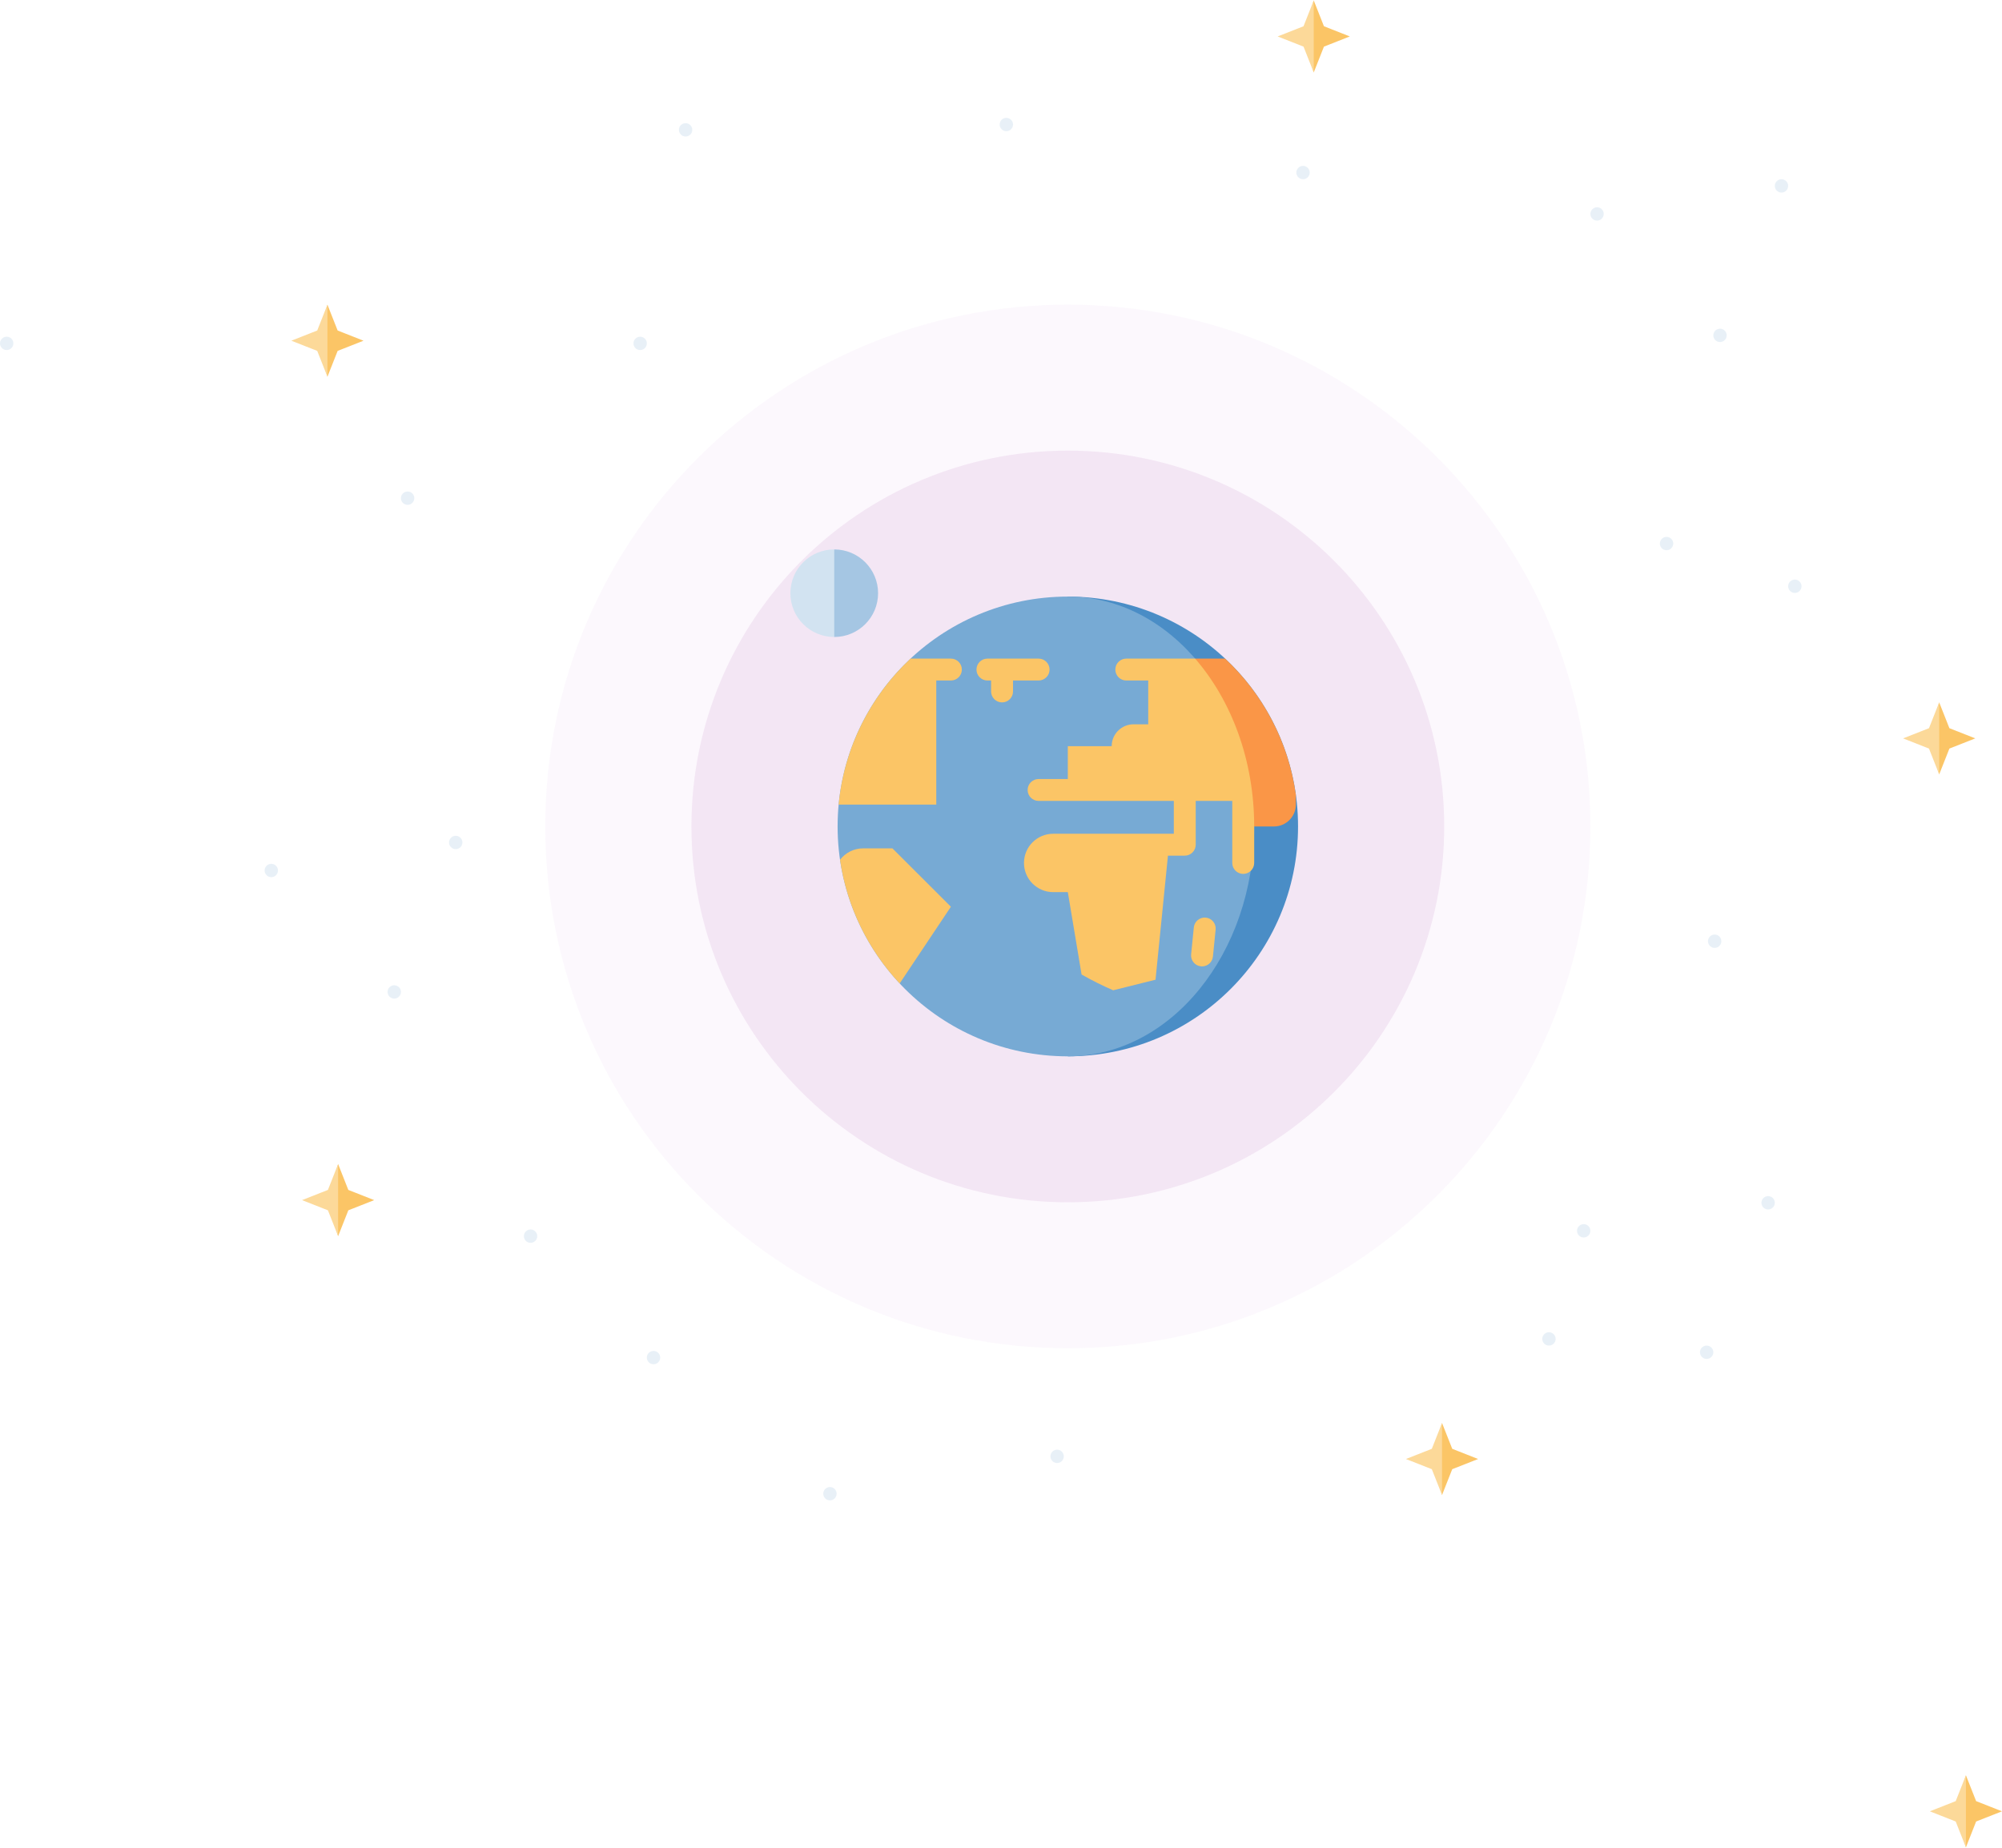 <svg width="676" height="624" viewBox="0 0 676 624" fill="none" xmlns="http://www.w3.org/2000/svg">
<path opacity="0.05" d="M360.565 455.31C458.014 455.31 537.011 376.418 537.011 279.1C537.011 181.781 458.014 102.889 360.565 102.889C263.117 102.889 184.119 181.781 184.119 279.1C184.119 376.418 263.117 455.31 360.565 455.31Z" fill="#C577C8"/>
<path opacity="0.1" d="M360.565 406.021C430.755 406.021 487.655 349.197 487.655 279.1C487.655 209.004 430.755 152.179 360.565 152.179C290.375 152.179 233.474 209.004 233.474 279.1C233.474 349.197 290.375 406.021 360.565 406.021Z" fill="#A344A6"/>
<path d="M360.565 201.47V356.733C403.497 356.733 438.3 321.976 438.3 279.101C438.3 236.227 403.497 201.47 360.565 201.47Z" fill="#4A8DC6"/>
<path d="M423.494 279.101C423.494 236.227 395.319 201.47 360.565 201.47C317.633 201.47 282.83 236.227 282.83 279.101C282.83 321.976 317.633 356.733 360.565 356.733C395.319 356.733 423.494 321.976 423.494 279.101Z" fill="#77AAD4"/>
<path d="M413.672 222.418H403.556L420.285 266.286L423.494 279.101H430.157C434.246 279.101 437.56 275.791 437.56 271.708V268.388C435.065 250.343 426.364 234.282 413.672 222.418Z" fill="#FA9647"/>
<path d="M403.556 222.418H380.307C378.264 222.418 376.606 224.074 376.606 226.115C376.606 228.155 378.264 229.811 380.307 229.811H387.711V244.598H382.775C378.686 244.598 375.372 247.908 375.372 251.992H360.565V263.082H350.694C348.651 263.082 346.992 264.738 346.992 266.779C346.992 268.819 348.651 270.475 350.694 270.475H396.348V281.566H355.629C350.178 281.566 345.758 285.979 345.758 291.424C345.758 296.868 350.178 301.281 355.629 301.281H360.565L365.207 329.096C368.822 331.153 372.396 332.933 375.882 334.424L390.178 330.855L394.374 288.959H400.049C402.093 288.959 403.751 287.303 403.751 285.262V270.475H416.09V291.424C416.09 293.464 417.748 295.12 419.792 295.12C421.835 295.12 423.493 293.464 423.493 291.424V279.101C423.493 256.736 415.823 236.584 403.556 222.418Z" fill="#FBC566"/>
<path d="M303.786 332.118L321.08 306.211L301.338 286.496H291.467C288.278 286.496 285.45 288.011 283.646 290.355C285.976 306.386 293.214 320.828 303.786 332.118Z" fill="#FBC566"/>
<path d="M405.883 326.358C405.759 326.358 405.636 326.351 405.51 326.338C403.477 326.136 401.991 324.325 402.196 322.292L403.107 313.198C403.309 311.167 405.12 309.686 407.159 309.888C409.192 310.09 410.678 311.904 410.473 313.935L409.562 323.029C409.372 324.936 407.761 326.358 405.883 326.358Z" fill="#FBC566"/>
<path d="M350.694 222.418H333.42C331.377 222.418 329.718 224.074 329.718 226.115C329.718 228.155 331.377 229.811 333.42 229.811H334.654V233.508C334.654 235.549 336.312 237.205 338.355 237.205C340.399 237.205 342.057 235.549 342.057 233.508V229.811H350.694C352.738 229.811 354.396 228.155 354.396 226.115C354.396 224.074 352.738 222.418 350.694 222.418Z" fill="#FBC566"/>
<path d="M321.08 222.418H307.458C293.994 235.004 285.018 252.317 283.182 271.708H316.145V229.811H321.08C323.123 229.811 324.782 228.155 324.782 226.115C324.782 224.074 323.123 222.418 321.08 222.418Z" fill="#FBC566"/>
<path d="M281.69 185.545L273.228 200.332L281.69 215.119C289.868 215.119 296.496 208.499 296.496 200.332C296.496 192.165 289.865 185.545 281.69 185.545Z" fill="#A5C6E3"/>
<path d="M266.884 200.332C266.884 208.499 273.512 215.119 281.691 215.119V185.545C273.512 185.545 266.884 192.165 266.884 200.332Z" fill="#D2E3F1"/>
<path d="M447.045 8.865L443.598 0.139L439.988 12.307L443.598 24.475L447.045 15.748L455.782 12.307L447.045 8.865Z" fill="#FBC566"/>
<path d="M440.152 8.865L431.414 12.307L440.152 15.748L443.598 24.475V0.139L440.152 8.865Z" fill="#FCD999"/>
<path d="M114.008 111.616L110.561 102.89L106.951 115.058L110.561 127.226L114.008 118.499L122.745 115.058L114.008 111.616Z" fill="#FBC566"/>
<path d="M107.115 111.616L98.376 115.058L107.115 118.499L110.561 127.226V102.89L107.115 111.616Z" fill="#FCD999"/>
<path d="M117.618 401.846L114.171 393.12L110.561 405.288L114.171 417.456L117.618 408.729L126.356 405.288L117.618 401.846Z" fill="#FBC566"/>
<path d="M110.726 401.846L101.987 405.288L110.726 408.729L114.171 417.456V393.12L110.726 401.846Z" fill="#FCD999"/>
<path d="M658.237 245.916L654.791 237.189L651.18 249.357L654.791 261.525L658.237 252.799L666.975 249.357L658.237 245.916Z" fill="#FBC566"/>
<path d="M651.345 245.916L642.606 249.357L651.345 252.799L654.791 261.525V237.189L651.345 245.916Z" fill="#FCD999"/>
<path d="M490.365 489.275L486.918 480.548L483.308 492.716L486.918 504.884L490.365 496.158L499.103 492.716L490.365 489.275Z" fill="#FBC566"/>
<path d="M483.472 489.275L474.734 492.716L483.472 496.158L486.918 504.884V480.548L483.472 489.275Z" fill="#FCD999"/>
<path d="M667.262 608.253L663.816 599.526L660.205 611.694L663.816 623.862L667.262 615.135L676 611.694L667.262 608.253Z" fill="#FBC566"/>
<path d="M660.37 608.253L651.632 611.694L660.37 615.135L663.816 623.862V599.526L660.37 608.253Z" fill="#FCD999"/>
<path opacity="0.5" d="M539.266 74.499C540.512 74.499 541.523 73.49 541.523 72.246C541.523 71.001 540.512 69.992 539.266 69.992C538.02 69.992 537.01 71.001 537.01 72.246C537.01 73.49 538.02 74.499 539.266 74.499Z" fill="#D2E3F1"/>
<path opacity="0.5" d="M91.608 296.227C92.854 296.227 93.864 295.218 93.864 293.974C93.864 292.729 92.854 291.72 91.608 291.72C90.362 291.72 89.351 292.729 89.351 293.974C89.351 295.218 90.362 296.227 91.608 296.227Z" fill="#D2E3F1"/>
<path opacity="0.5" d="M179.153 419.71C180.399 419.71 181.41 418.701 181.41 417.456C181.41 416.212 180.399 415.203 179.153 415.203C177.907 415.203 176.897 416.212 176.897 417.456C176.897 418.701 177.907 419.71 179.153 419.71Z" fill="#D2E3F1"/>
<path opacity="0.5" d="M534.753 417.907C535.999 417.907 537.01 416.898 537.01 415.654C537.01 414.409 535.999 413.4 534.753 413.4C533.507 413.4 532.497 414.409 532.497 415.654C532.497 416.898 533.507 417.907 534.753 417.907Z" fill="#D2E3F1"/>
<path opacity="0.5" d="M523.02 454.41C524.266 454.41 525.276 453.401 525.276 452.157C525.276 450.912 524.266 449.903 523.02 449.903C521.774 449.903 520.764 450.912 520.764 452.157C520.764 453.401 521.774 454.41 523.02 454.41Z" fill="#D2E3F1"/>
<path opacity="0.5" d="M280.237 506.687C281.484 506.687 282.494 505.678 282.494 504.434C282.494 503.19 281.484 502.181 280.237 502.181C278.991 502.181 277.981 503.19 277.981 504.434C277.981 505.678 278.991 506.687 280.237 506.687Z" fill="#D2E3F1"/>
<path opacity="0.5" d="M578.978 320.111C580.224 320.111 581.234 319.102 581.234 317.858C581.234 316.613 580.224 315.604 578.978 315.604C577.732 315.604 576.721 316.613 576.721 317.858C576.721 319.102 577.732 320.111 578.978 320.111Z" fill="#D2E3F1"/>
<path opacity="0.5" d="M606.054 200.235C607.3 200.235 608.31 199.226 608.31 197.981C608.31 196.737 607.3 195.728 606.054 195.728C604.808 195.728 603.797 196.737 603.797 197.981C603.797 199.226 604.808 200.235 606.054 200.235Z" fill="#D2E3F1"/>
<path opacity="0.5" d="M562.733 185.813C563.979 185.813 564.989 184.804 564.989 183.56C564.989 182.315 563.979 181.307 562.733 181.307C561.486 181.307 560.476 182.315 560.476 183.56C560.476 184.804 561.486 185.813 562.733 185.813Z" fill="#D2E3F1"/>
<path opacity="0.5" d="M439.987 60.528C441.234 60.528 442.244 59.519 442.244 58.275C442.244 57.03 441.234 56.022 439.987 56.022C438.741 56.022 437.731 57.03 437.731 58.275C437.731 59.519 438.741 60.528 439.987 60.528Z" fill="#D2E3F1"/>
<path opacity="0.5" d="M231.5 46.106C232.746 46.106 233.757 45.097 233.757 43.852C233.757 42.608 232.746 41.599 231.5 41.599C230.254 41.599 229.244 42.608 229.244 43.852C229.244 45.097 230.254 46.106 231.5 46.106Z" fill="#D2E3F1"/>
<path opacity="0.5" d="M216.157 118.213C217.403 118.213 218.414 117.204 218.414 115.96C218.414 114.715 217.403 113.707 216.157 113.707C214.911 113.707 213.901 114.715 213.901 115.96C213.901 117.204 214.911 118.213 216.157 118.213Z" fill="#D2E3F1"/>
<path opacity="0.5" d="M2.256 118.213C3.502 118.213 4.512 117.204 4.512 115.96C4.512 114.715 3.502 113.707 2.256 113.707C1.01 113.707 -0 114.715 -0 115.96C-0 117.204 1.01 118.213 2.256 118.213Z" fill="#D2E3F1"/>
<path opacity="0.5" d="M137.637 170.491C138.884 170.491 139.894 169.482 139.894 168.237C139.894 166.993 138.884 165.984 137.637 165.984C136.391 165.984 135.381 166.993 135.381 168.237C135.381 169.482 136.391 170.491 137.637 170.491Z" fill="#D2E3F1"/>
<path opacity="0.5" d="M339.806 44.304C341.052 44.304 342.062 43.295 342.062 42.051C342.062 40.806 341.052 39.797 339.806 39.797C338.559 39.797 337.549 40.806 337.549 42.051C337.549 43.295 338.559 44.304 339.806 44.304Z" fill="#D2E3F1"/>
<path opacity="0.5" d="M601.541 65.034C602.787 65.034 603.797 64.026 603.797 62.781C603.797 61.537 602.787 60.528 601.541 60.528C600.295 60.528 599.285 61.537 599.285 62.781C599.285 64.026 600.295 65.034 601.541 65.034Z" fill="#D2E3F1"/>
<path opacity="0.5" d="M153.883 286.762C155.129 286.762 156.139 285.753 156.139 284.509C156.139 283.264 155.129 282.255 153.883 282.255C152.636 282.255 151.626 283.264 151.626 284.509C151.626 285.753 152.636 286.762 153.883 286.762Z" fill="#D2E3F1"/>
<path opacity="0.5" d="M356.954 494.069C358.2 494.069 359.21 493.06 359.21 491.815C359.21 490.571 358.2 489.562 356.954 489.562C355.708 489.562 354.697 490.571 354.697 491.815C354.697 493.06 355.708 494.069 356.954 494.069Z" fill="#D2E3F1"/>
<path opacity="0.5" d="M597.028 408.442C598.274 408.442 599.284 407.433 599.284 406.189C599.284 404.944 598.274 403.936 597.028 403.936C595.782 403.936 594.772 404.944 594.772 406.189C594.772 407.433 595.782 408.442 597.028 408.442Z" fill="#D2E3F1"/>
<path opacity="0.5" d="M580.783 115.51C582.029 115.51 583.039 114.501 583.039 113.256C583.039 112.012 582.029 111.003 580.783 111.003C579.537 111.003 578.527 112.012 578.527 113.256C578.527 114.501 579.537 115.51 580.783 115.51Z" fill="#D2E3F1"/>
<path opacity="0.5" d="M133.125 337.238C134.371 337.238 135.381 336.229 135.381 334.984C135.381 333.74 134.371 332.731 133.125 332.731C131.878 332.731 130.868 333.74 130.868 334.984C130.868 336.229 131.878 337.238 133.125 337.238Z" fill="#D2E3F1"/>
<path opacity="0.5" d="M220.67 460.721C221.916 460.721 222.927 459.712 222.927 458.467C222.927 457.223 221.916 456.214 220.67 456.214C219.424 456.214 218.414 457.223 218.414 458.467C218.414 459.712 219.424 460.721 220.67 460.721Z" fill="#D2E3F1"/>
<path opacity="0.5" d="M576.27 458.918C577.516 458.918 578.526 457.909 578.526 456.664C578.526 455.42 577.516 454.411 576.27 454.411C575.024 454.411 574.014 455.42 574.014 456.664C574.014 457.909 575.024 458.918 576.27 458.918Z" fill="#D2E3F1"/>
</svg>
